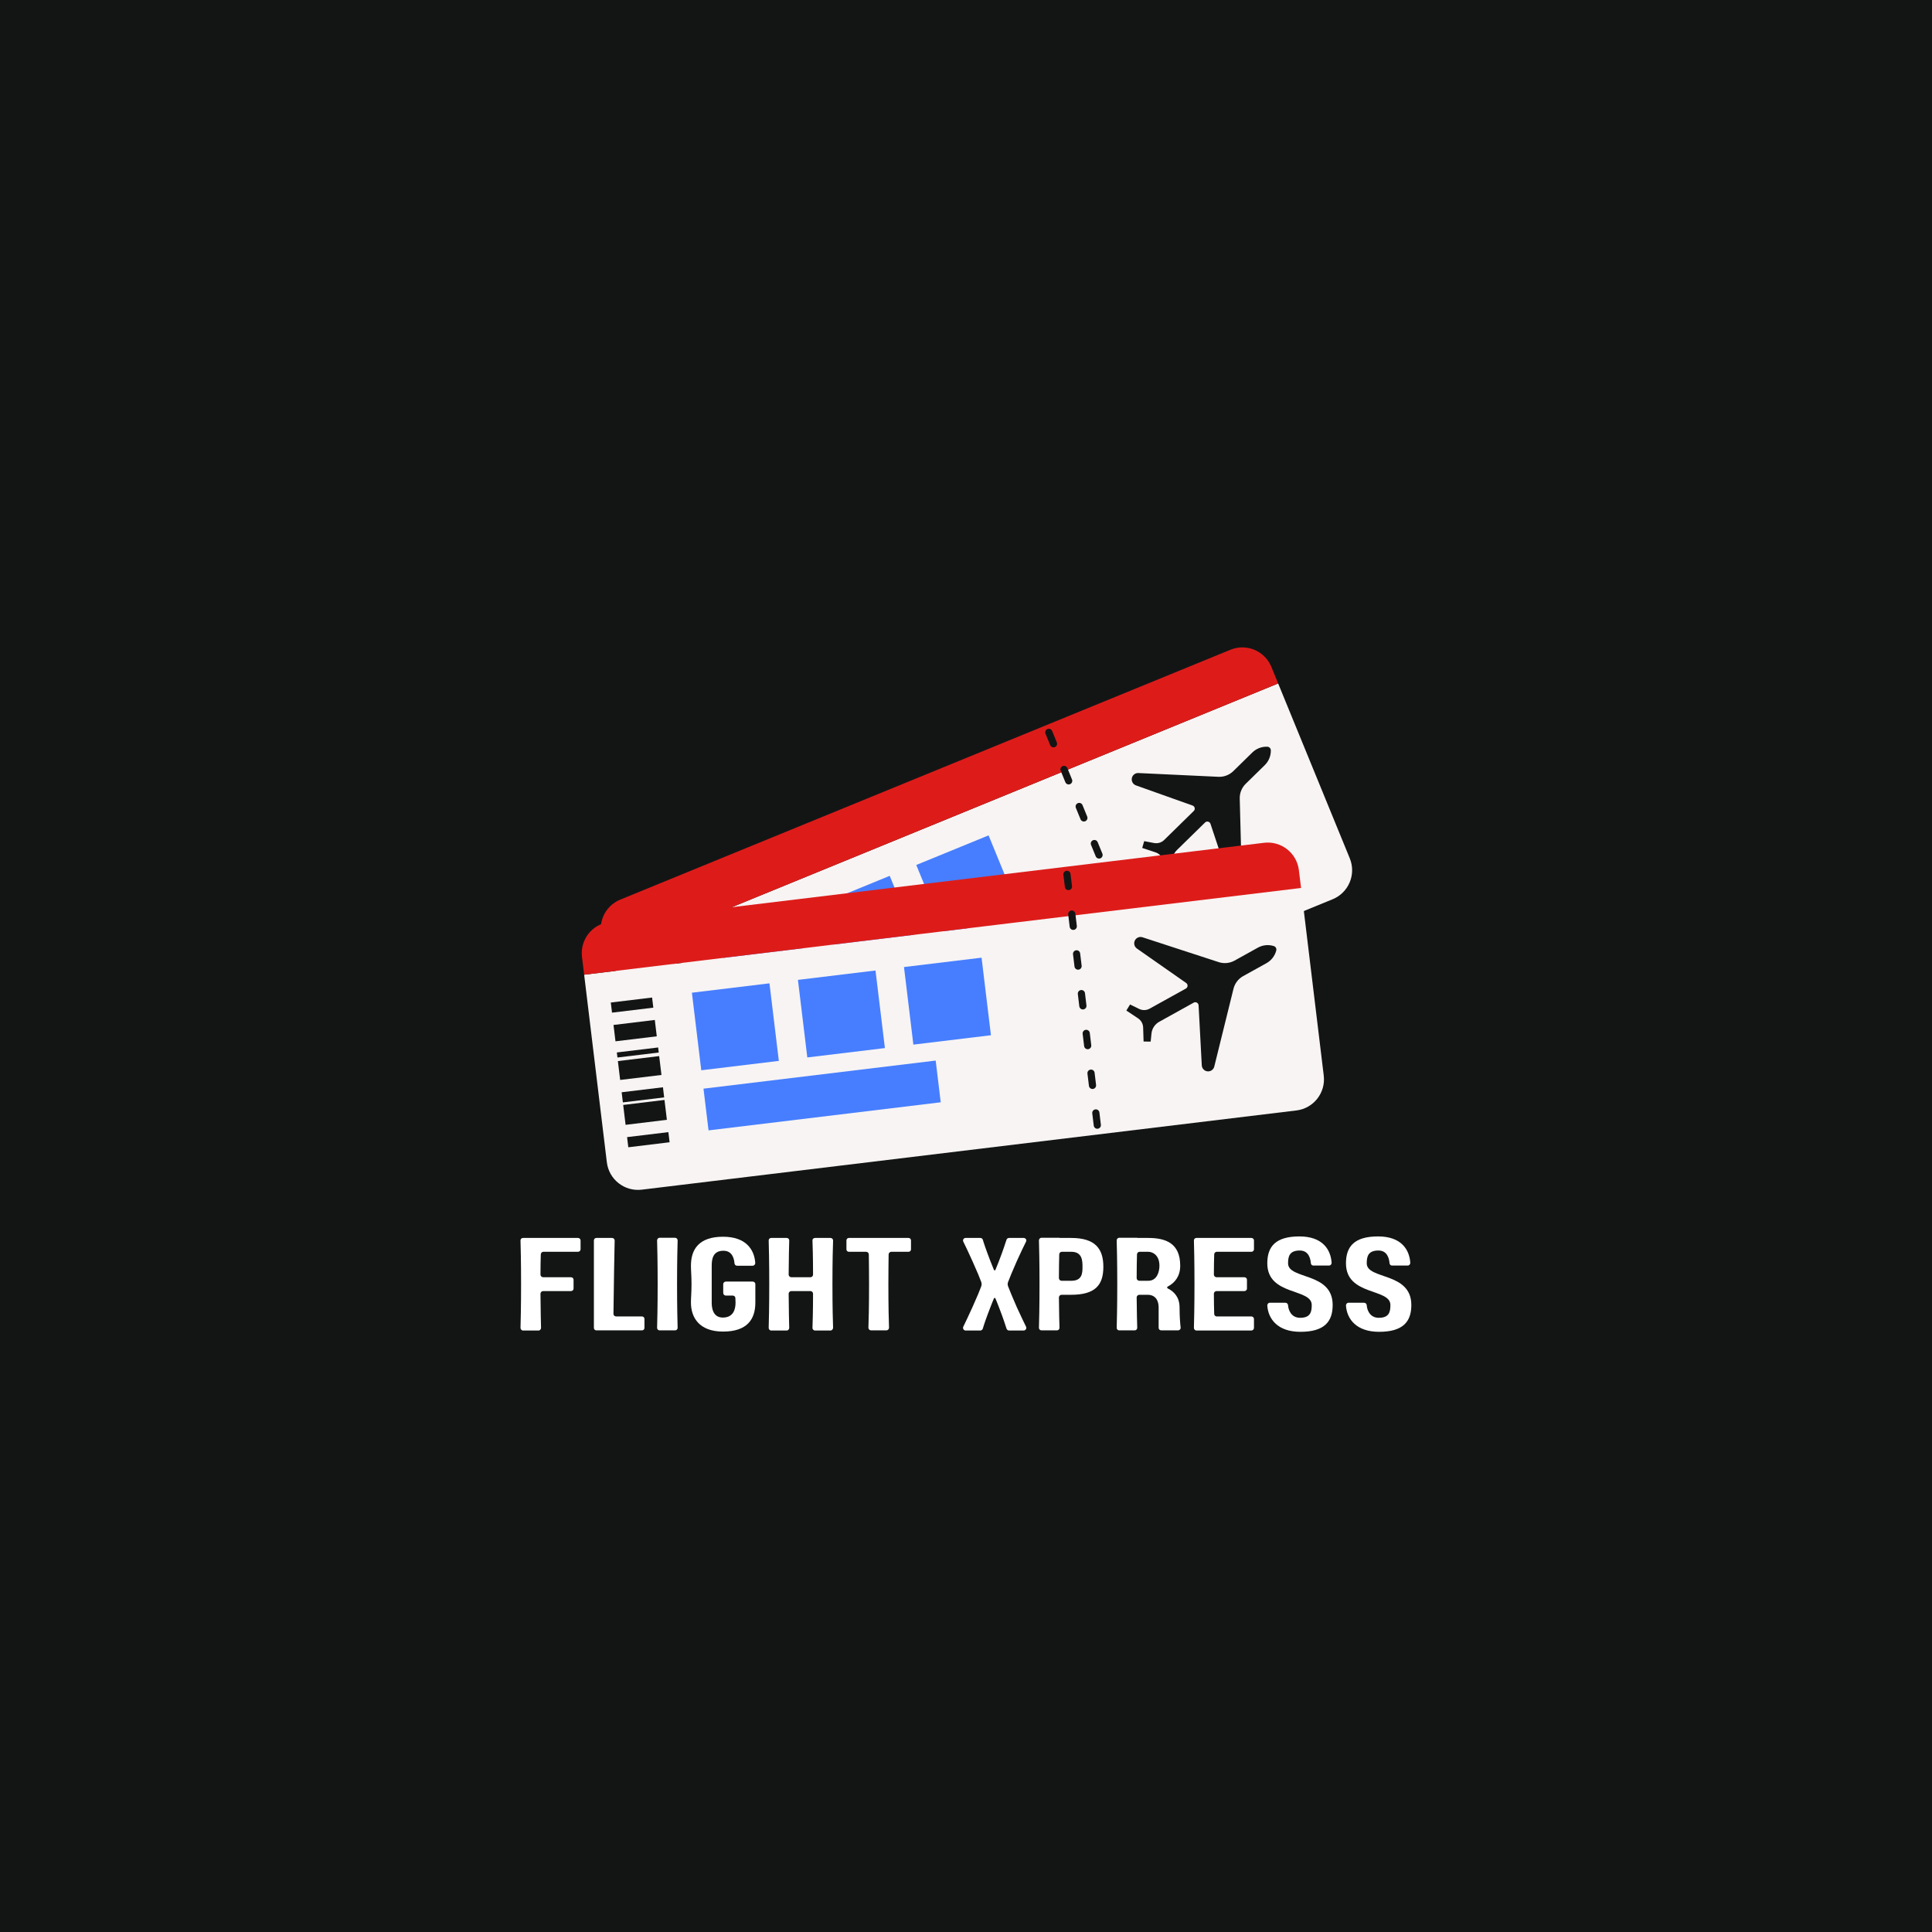 <svg xmlns="http://www.w3.org/2000/svg" xmlns:xlink="http://www.w3.org/1999/xlink" width="500" zoomAndPan="magnify" viewBox="0 0 375 375" height="500" preserveAspectRatio="xMidYMid meet" version="1.0"><defs><g/><clipPath id="4bd8ee86e9"><path d="M 118.223 132.504 L 262.445 132.504 L 262.445 223.535 L 118.223 223.535 Z M 118.223 132.504 " clip-rule="nonzero"/></clipPath><clipPath id="baade840f9"><path d="M 113.262 172.199 L 256.996 172.199 L 256.996 230.957 L 113.262 230.957 Z M 113.262 172.199 " clip-rule="nonzero"/></clipPath><clipPath id="f9edf8d351"><path d="M 112.5 163 L 253 163 L 253 190 L 112.5 190 Z M 112.5 163 " clip-rule="nonzero"/></clipPath></defs><rect x="-37.5" width="450" fill="#ffffff" y="-37.5" height="450" fill-opacity="1"/><rect x="-37.5" width="450" fill="#131515" y="-37.5" height="450" fill-opacity="1"/><g clip-path="url(#4bd8ee86e9)"><path fill="#f7f4f3" d="M 118.379 185.781 L 132.281 219.723 C 133.555 222.832 137.109 224.32 140.219 223.047 L 258.664 174.543 C 261.777 173.27 263.266 169.715 261.992 166.602 L 248.09 132.66 L 118.379 185.781 " fill-opacity="1" fill-rule="nonzero"/></g><path fill="#dd1c1a" d="M 246.77 129.438 C 245.496 126.328 241.941 124.84 238.832 126.113 L 120.387 174.617 C 117.277 175.891 115.785 179.445 117.062 182.559 L 118.379 185.781 L 248.09 132.66 L 246.77 129.438 " fill-opacity="1" fill-rule="nonzero"/><path fill="#131515" d="M 133.02 188.387 L 125.551 191.449 L 124.797 189.613 L 132.27 186.555 L 133.02 188.387 " fill-opacity="1" fill-rule="nonzero"/><path fill="#131515" d="M 135.145 193.57 L 127.672 196.633 L 126.461 193.672 L 133.934 190.613 L 135.145 193.57 " fill-opacity="1" fill-rule="nonzero"/><path fill="#131515" d="M 136.344 196.504 L 128.871 199.566 L 128.496 198.648 L 135.969 195.59 L 136.344 196.504 " fill-opacity="1" fill-rule="nonzero"/><path fill="#131515" d="M 138.008 200.566 L 130.535 203.625 L 129.137 200.211 L 136.609 197.152 L 138.008 200.566 " fill-opacity="1" fill-rule="nonzero"/><path fill="#131515" d="M 139.668 204.625 L 132.199 207.684 L 131.449 205.852 L 138.918 202.793 L 139.668 204.625 " fill-opacity="1" fill-rule="nonzero"/><path fill="#131515" d="M 141.332 208.684 L 133.859 211.742 L 132.387 208.145 L 139.859 205.086 L 141.332 208.684 " fill-opacity="1" fill-rule="nonzero"/><path fill="#131515" d="M 142.992 212.742 L 135.523 215.801 L 134.773 213.969 L 142.242 210.91 L 142.992 212.742 " fill-opacity="1" fill-rule="nonzero"/><path fill="#477eff" d="M 159.25 191.895 L 145.219 197.641 L 139.469 183.605 L 153.504 177.859 L 159.25 191.895 " fill-opacity="1" fill-rule="nonzero"/><path fill="#477eff" d="M 178.441 184.035 L 164.406 189.781 L 158.66 175.75 L 172.691 170 L 178.441 184.035 " fill-opacity="1" fill-rule="nonzero"/><path fill="#477eff" d="M 197.629 176.176 L 183.594 181.926 L 177.848 167.891 L 191.883 162.145 L 197.629 176.176 " fill-opacity="1" fill-rule="nonzero"/><path fill="#131515" d="M 240.199 171.75 C 240.711 171.578 241.055 171.09 241.039 170.551 L 240.633 155.008 C 240.602 153.93 241.023 152.887 241.797 152.129 L 245.492 148.512 C 246.266 147.754 246.688 146.711 246.668 145.629 C 246.66 145.254 246.363 144.953 245.988 144.938 C 244.906 144.891 243.855 145.297 243.082 146.051 L 239.387 149.672 C 238.617 150.426 237.566 150.828 236.488 150.777 L 220.957 150.047 C 220.414 150.023 219.922 150.355 219.738 150.863 C 219.512 151.508 219.844 152.211 220.484 152.441 L 231.477 156.355 C 231.922 156.512 232.047 157.082 231.711 157.41 L 225.969 163.035 C 225.449 163.547 224.715 163.766 224 163.629 L 222.086 163.266 L 221.703 164.586 L 224.293 165.445 C 224.973 165.672 225.504 166.211 225.715 166.895 L 226.52 169.504 L 227.852 169.148 L 227.586 167.605 C 227.426 166.652 227.738 165.68 228.43 165.004 L 233.898 159.648 C 234.238 159.316 234.801 159.453 234.953 159.902 L 238.637 170.973 C 238.855 171.617 239.551 171.965 240.199 171.75 " fill-opacity="1" fill-rule="nonzero"/><path fill="#131515" d="M 204.75 145.008 C 204.391 145.156 203.984 144.984 203.84 144.629 L 202.934 142.414 C 202.785 142.059 202.957 141.648 203.312 141.504 C 203.668 141.359 204.078 141.527 204.223 141.887 L 205.129 144.098 C 205.277 144.457 205.105 144.863 204.75 145.008 Z M 207.695 152.207 C 207.34 152.352 206.93 152.18 206.785 151.824 L 205.879 149.609 C 205.734 149.254 205.902 148.844 206.262 148.699 C 206.617 148.555 207.023 148.723 207.172 149.082 L 208.078 151.297 C 208.223 151.652 208.051 152.059 207.695 152.207 Z M 210.641 159.402 C 210.285 159.547 209.879 159.375 209.73 159.02 L 208.824 156.805 C 208.68 156.449 208.852 156.043 209.207 155.895 C 209.562 155.75 209.973 155.918 210.117 156.277 L 211.023 158.492 C 211.168 158.848 211 159.254 210.641 159.402 Z M 213.59 166.598 C 213.23 166.742 212.824 166.57 212.68 166.215 L 211.773 164 C 211.625 163.645 211.797 163.238 212.152 163.09 C 212.512 162.945 212.918 163.113 213.062 163.473 L 213.969 165.688 C 214.117 166.043 213.945 166.449 213.59 166.598 Z M 216.535 173.793 C 216.18 173.938 215.773 173.766 215.625 173.41 L 214.719 171.195 C 214.574 170.84 214.742 170.434 215.102 170.285 C 215.457 170.141 215.863 170.312 216.012 170.668 L 216.918 172.883 C 217.062 173.238 216.891 173.645 216.535 173.793 Z M 219.484 180.988 C 219.125 181.133 218.719 180.961 218.57 180.605 L 217.664 178.391 C 217.52 178.035 217.691 177.629 218.047 177.48 C 218.402 177.336 218.812 177.508 218.957 177.863 L 219.863 180.078 C 220.012 180.434 219.84 180.84 219.484 180.988 Z M 222.43 188.184 C 222.074 188.328 221.664 188.156 221.52 187.801 L 220.613 185.586 C 220.465 185.23 220.637 184.824 220.992 184.676 C 221.352 184.531 221.758 184.703 221.902 185.059 L 222.812 187.273 C 222.957 187.629 222.785 188.035 222.43 188.184 " fill-opacity="1" fill-rule="nonzero"/><path fill="#477eff" d="M 191.68 191.309 L 149.672 208.512 L 146.582 200.969 L 188.59 183.766 L 191.68 191.309 " fill-opacity="1" fill-rule="nonzero"/><g clip-path="url(#baade840f9)"><path fill="#f7f4f3" d="M 113.383 189.191 L 117.789 225.602 C 118.191 228.938 121.227 231.316 124.562 230.914 L 251.629 215.539 C 254.965 215.137 257.344 212.102 256.938 208.766 L 252.535 172.355 L 113.383 189.191 " fill-opacity="1" fill-rule="nonzero"/></g><g clip-path="url(#f9edf8d351)"><path fill="#dd1c1a" d="M 252.113 168.898 C 251.711 165.559 248.68 163.18 245.34 163.586 L 118.277 178.961 C 114.938 179.363 112.562 182.395 112.965 185.734 L 113.383 189.191 L 252.535 172.355 L 252.113 168.898 " fill-opacity="1" fill-rule="nonzero"/></g><path fill="#131515" d="M 126.809 195.586 L 118.793 196.555 L 118.555 194.59 L 126.57 193.621 L 126.809 195.586 " fill-opacity="1" fill-rule="nonzero"/><path fill="#131515" d="M 127.48 201.148 L 119.465 202.117 L 119.082 198.945 L 127.098 197.973 L 127.48 201.148 " fill-opacity="1" fill-rule="nonzero"/><path fill="#131515" d="M 127.863 204.293 L 119.848 205.262 L 119.727 204.281 L 127.742 203.312 L 127.863 204.293 " fill-opacity="1" fill-rule="nonzero"/><path fill="#131515" d="M 128.391 208.648 L 120.371 209.617 L 119.93 205.957 L 127.945 204.988 L 128.391 208.648 " fill-opacity="1" fill-rule="nonzero"/><path fill="#131515" d="M 128.914 213.004 L 120.898 213.973 L 120.664 212.008 L 128.68 211.039 L 128.914 213.004 " fill-opacity="1" fill-rule="nonzero"/><path fill="#131515" d="M 129.441 217.355 L 121.426 218.328 L 120.961 214.469 L 128.977 213.496 L 129.441 217.355 " fill-opacity="1" fill-rule="nonzero"/><path fill="#131515" d="M 129.969 221.711 L 121.953 222.684 L 121.715 220.715 L 129.73 219.746 L 129.969 221.711 " fill-opacity="1" fill-rule="nonzero"/><path fill="#477eff" d="M 151.172 205.918 L 136.117 207.738 L 134.297 192.684 L 149.352 190.863 L 151.172 205.918 " fill-opacity="1" fill-rule="nonzero"/><path fill="#477eff" d="M 171.758 203.43 L 156.699 205.25 L 154.879 190.195 L 169.934 188.371 L 171.758 203.43 " fill-opacity="1" fill-rule="nonzero"/><path fill="#477eff" d="M 192.34 200.938 L 177.285 202.758 L 175.465 187.703 L 190.52 185.883 L 192.34 200.938 " fill-opacity="1" fill-rule="nonzero"/><path fill="#131515" d="M 234.562 207.953 C 235.102 207.922 235.562 207.543 235.691 207.016 L 239.418 191.926 C 239.676 190.875 240.359 189.98 241.305 189.457 L 245.824 186.949 C 246.77 186.422 247.457 185.531 247.723 184.48 C 247.812 184.117 247.609 183.746 247.25 183.633 C 246.223 183.301 245.102 183.414 244.156 183.938 L 239.633 186.449 C 238.688 186.973 237.57 187.082 236.543 186.746 L 221.762 181.926 C 221.246 181.758 220.684 181.945 220.371 182.391 C 219.98 182.949 220.117 183.719 220.672 184.109 L 230.234 190.797 C 230.621 191.066 230.59 191.648 230.18 191.879 L 223.148 195.777 C 222.516 196.133 221.746 196.148 221.094 195.828 L 219.344 194.969 L 218.625 196.145 L 220.898 197.66 C 221.492 198.055 221.859 198.715 221.883 199.434 L 221.969 202.16 L 223.344 202.172 L 223.5 200.613 C 223.598 199.652 224.16 198.797 225.004 198.328 L 231.695 194.613 C 232.109 194.383 232.617 194.664 232.645 195.137 L 233.266 206.789 C 233.301 207.469 233.883 207.988 234.562 207.953 " fill-opacity="1" fill-rule="nonzero"/><path fill="#131515" d="M 207.469 172.773 C 207.086 172.816 206.738 172.547 206.691 172.164 L 206.406 169.789 C 206.359 169.406 206.633 169.059 207.012 169.012 C 207.395 168.965 207.742 169.238 207.789 169.621 L 208.078 171.996 C 208.125 172.379 207.852 172.727 207.469 172.773 Z M 208.402 180.492 C 208.02 180.539 207.672 180.266 207.625 179.883 L 207.34 177.508 C 207.293 177.125 207.566 176.777 207.949 176.73 C 208.328 176.684 208.676 176.957 208.723 177.34 L 209.012 179.715 C 209.059 180.098 208.785 180.445 208.402 180.492 Z M 209.336 188.211 C 208.953 188.258 208.605 187.984 208.559 187.602 L 208.273 185.227 C 208.227 184.844 208.5 184.496 208.883 184.449 C 209.266 184.402 209.613 184.676 209.656 185.059 L 209.945 187.434 C 209.992 187.816 209.719 188.164 209.336 188.211 Z M 210.27 195.93 C 209.887 195.977 209.539 195.703 209.492 195.32 L 209.207 192.945 C 209.16 192.562 209.434 192.215 209.816 192.168 C 210.199 192.121 210.547 192.395 210.594 192.777 L 210.879 195.152 C 210.926 195.535 210.652 195.883 210.27 195.93 Z M 211.203 203.648 C 210.82 203.695 210.473 203.422 210.43 203.039 L 210.141 200.664 C 210.094 200.281 210.367 199.934 210.75 199.887 C 211.133 199.844 211.48 200.113 211.527 200.496 L 211.812 202.871 C 211.859 203.254 211.586 203.602 211.203 203.648 Z M 212.141 211.367 C 211.754 211.414 211.406 211.141 211.363 210.758 L 211.074 208.383 C 211.027 208 211.301 207.652 211.684 207.609 C 212.066 207.562 212.414 207.832 212.461 208.215 L 212.746 210.59 C 212.793 210.973 212.52 211.32 212.141 211.367 Z M 213.074 219.086 C 212.691 219.133 212.344 218.859 212.297 218.48 L 212.008 216.102 C 211.961 215.723 212.234 215.375 212.617 215.328 C 213 215.281 213.348 215.555 213.395 215.934 L 213.68 218.312 C 213.727 218.691 213.453 219.039 213.074 219.086 " fill-opacity="1" fill-rule="nonzero"/><path fill="#477eff" d="M 182.594 213.953 L 137.527 219.406 L 136.547 211.309 L 181.617 205.855 L 182.594 213.953 " fill-opacity="1" fill-rule="nonzero"/><g fill="#ffffff" fill-opacity="1"><g transform="translate(99.75, 258.223)"><g><path d="M 5.281 -17.938 L 1.766 -17.938 C 1.484 -17.938 1.266 -17.719 1.281 -17.438 C 1.312 -16.328 1.391 -13.453 1.391 -8.984 C 1.391 -4.516 1.312 -1.625 1.281 -0.516 C 1.266 -0.234 1.484 0.031 1.766 0.031 L 4.781 0.031 C 5.062 0.031 5.281 -0.234 5.266 -0.516 C 5.234 -1.469 5.188 -3.703 5.156 -7.109 C 5.156 -7.391 5.391 -7.625 5.672 -7.625 L 11.062 -7.625 C 11.344 -7.625 11.578 -7.828 11.578 -8.109 L 11.578 -9.828 C 11.578 -10.109 11.344 -10.312 11.062 -10.312 L 5.672 -10.312 C 5.391 -10.312 5.156 -10.547 5.156 -10.828 C 5.156 -12.406 5.188 -13.688 5.219 -14.734 C 5.219 -15.016 5.438 -15.25 5.703 -15.25 L 12.422 -15.25 C 12.703 -15.25 12.938 -15.453 12.938 -15.734 L 12.938 -17.453 C 12.938 -17.734 12.703 -17.938 12.422 -17.938 Z M 5.281 -17.938 "/></g></g></g><g fill="#ffffff" fill-opacity="1"><g transform="translate(113.994, 258.223)"><g><path d="M 5.078 -3.203 C 5.141 -9.062 5.266 -15.578 5.312 -17.438 C 5.312 -17.719 5.078 -17.938 4.797 -17.938 L 1.766 -17.938 C 1.484 -17.938 1.281 -17.734 1.281 -17.453 L 1.281 -0.484 C 1.281 -0.203 1.484 0 1.766 0 L 10.609 0 C 10.891 0 11.094 -0.203 11.094 -0.484 L 11.094 -2.203 C 11.094 -2.484 10.891 -2.703 10.609 -2.703 L 5.594 -2.703 C 5.312 -2.703 5.078 -2.922 5.078 -3.203 Z M 5.078 -3.203 "/></g></g></g><g fill="#ffffff" fill-opacity="1"><g transform="translate(126.261, 258.223)"><g><path d="M 5.266 -0.516 C 5.234 -1.625 5.156 -4.516 5.156 -8.984 C 5.156 -13.453 5.234 -16.328 5.266 -17.438 C 5.281 -17.719 5.062 -17.969 4.781 -17.969 L 1.766 -17.969 C 1.484 -17.969 1.266 -17.719 1.281 -17.438 C 1.312 -16.328 1.391 -13.453 1.391 -8.984 C 1.391 -4.516 1.312 -1.625 1.281 -0.516 C 1.266 -0.234 1.484 0 1.766 0 L 4.781 0 C 5.062 0 5.281 -0.234 5.266 -0.516 Z M 5.266 -0.516 "/></g></g></g><g fill="#ffffff" fill-opacity="1"><g transform="translate(132.831, 258.223)"><g><path d="M 7.547 -8.984 L 7.547 -7.266 C 7.547 -6.984 7.781 -6.75 8.062 -6.75 L 9.391 -6.75 C 9.672 -6.75 9.906 -6.547 9.906 -6.266 C 9.906 -5.984 9.938 -5.703 9.938 -5.391 C 9.938 -4.109 9.531 -2.484 7.469 -2.484 C 5.344 -2.484 5.312 -4.781 5.312 -5.391 L 5.312 -12.547 C 5.312 -13.844 5.547 -15.453 7.578 -15.453 C 9.312 -15.453 9.656 -13.922 9.734 -13.016 C 9.75 -12.766 9.953 -12.547 10.219 -12.547 L 13.25 -12.547 C 13.562 -12.547 13.781 -12.812 13.766 -13.094 C 13.578 -15.719 11.938 -18.172 7.516 -18.172 C 2.906 -18.172 1.281 -15.812 1.281 -12.547 C 1.281 -11.453 1.391 -10.734 1.391 -8.953 C 1.391 -7.219 1.281 -6.5 1.281 -5.391 C 1.281 -2.562 2.828 0.234 7.516 0.234 C 12.172 0.234 13.781 -2.125 13.781 -5.391 L 13.781 -8.984 C 13.781 -9.234 13.562 -9.469 13.266 -9.469 L 8.062 -9.469 C 7.781 -9.469 7.547 -9.234 7.547 -8.984 Z M 7.547 -8.984 "/></g></g></g><g fill="#ffffff" fill-opacity="1"><g transform="translate(147.921, 258.223)"><g><path d="M 13.266 -17.938 L 10.297 -17.938 C 9.984 -17.938 9.75 -17.719 9.781 -17.438 C 9.812 -16.484 9.891 -14.25 9.891 -10.828 C 9.891 -10.547 9.672 -10.312 9.391 -10.312 L 5.672 -10.312 C 5.391 -10.312 5.156 -10.547 5.156 -10.828 C 5.188 -14.25 5.234 -16.484 5.266 -17.438 C 5.281 -17.719 5.062 -17.938 4.781 -17.938 L 1.766 -17.938 C 1.484 -17.938 1.266 -17.719 1.281 -17.438 C 1.312 -16.328 1.391 -13.453 1.391 -8.984 C 1.391 -4.516 1.312 -1.625 1.281 -0.516 C 1.266 -0.234 1.484 0.031 1.766 0.031 L 4.781 0.031 C 5.062 0.031 5.281 -0.234 5.266 -0.516 C 5.234 -1.469 5.188 -3.703 5.156 -7.109 C 5.156 -7.391 5.391 -7.625 5.672 -7.625 L 9.391 -7.625 C 9.672 -7.625 9.891 -7.391 9.891 -7.109 C 9.891 -3.703 9.812 -1.469 9.781 -0.516 C 9.75 -0.234 9.984 0.031 10.297 0.031 L 13.266 0.031 C 13.562 0.031 13.781 -0.234 13.781 -0.516 C 13.734 -1.625 13.656 -4.516 13.656 -8.984 C 13.656 -13.453 13.734 -16.328 13.781 -17.438 C 13.781 -17.719 13.562 -17.938 13.266 -17.938 Z M 13.266 -17.938 "/></g></g></g><g fill="#ffffff" fill-opacity="1"><g transform="translate(163.012, 258.223)"><g><path d="M 13.812 -15.734 L 13.812 -17.453 C 13.812 -17.734 13.609 -17.938 13.328 -17.938 L 1.766 -17.938 C 1.484 -17.938 1.281 -17.734 1.281 -17.453 L 1.281 -15.734 C 1.281 -15.453 1.484 -15.25 1.766 -15.25 L 5.109 -15.25 C 5.391 -15.25 5.625 -15.016 5.625 -14.734 C 5.641 -13.297 5.672 -11.375 5.672 -8.984 C 5.672 -4.516 5.594 -1.625 5.547 -0.516 C 5.547 -0.234 5.781 0 6.062 0 L 9.031 0 C 9.312 0 9.547 -0.234 9.547 -0.516 C 9.5 -1.625 9.422 -4.516 9.422 -8.984 C 9.422 -11.375 9.453 -13.297 9.469 -14.734 C 9.469 -15.016 9.703 -15.25 9.984 -15.25 L 13.328 -15.25 C 13.609 -15.25 13.812 -15.453 13.812 -15.734 Z M 13.812 -15.734 "/></g></g></g><g fill="#ffffff" fill-opacity="1"><g transform="translate(178.128, 258.223)"><g/></g></g><g fill="#ffffff" fill-opacity="1"><g transform="translate(185.776, 258.223)"><g><path d="M 12.906 -17.938 L 10.094 -17.938 C 9.859 -17.938 9.672 -17.812 9.594 -17.609 C 9.391 -17 8.938 -15.562 8.109 -13.422 C 7.859 -12.812 7.656 -12.25 7.438 -11.75 C 7.391 -11.609 7.188 -11.609 7.141 -11.75 C 6.938 -12.25 6.703 -12.812 6.469 -13.422 C 5.641 -15.562 5.156 -17 4.984 -17.609 C 4.906 -17.812 4.719 -17.938 4.5 -17.938 L 1.641 -17.938 C 1.281 -17.938 1.031 -17.562 1.203 -17.219 C 1.562 -16.484 2.188 -15.203 2.984 -13.422 C 3.875 -11.453 4.422 -10.109 4.672 -9.422 C 4.781 -9.141 4.781 -8.812 4.672 -8.516 C 4.422 -7.828 3.875 -6.5 2.984 -4.516 C 2.188 -2.75 1.562 -1.469 1.203 -0.719 C 1.031 -0.391 1.281 0.031 1.641 0.031 L 4.5 0.031 C 4.719 0.031 4.906 -0.125 4.984 -0.328 C 5.156 -0.953 5.641 -2.391 6.469 -4.516 C 6.703 -5.141 6.938 -5.703 7.141 -6.188 C 7.188 -6.344 7.391 -6.344 7.438 -6.188 C 7.656 -5.703 7.859 -5.141 8.109 -4.516 C 8.938 -2.391 9.391 -0.953 9.594 -0.328 C 9.672 -0.125 9.859 0.031 10.094 0.031 L 12.906 0.031 C 13.297 0.031 13.562 -0.391 13.375 -0.719 C 13.016 -1.469 12.375 -2.75 11.578 -4.516 C 10.703 -6.5 10.172 -7.828 9.906 -8.516 C 9.781 -8.812 9.781 -9.141 9.906 -9.422 C 10.172 -10.109 10.703 -11.453 11.578 -13.422 C 12.375 -15.203 13.016 -16.484 13.375 -17.219 C 13.562 -17.562 13.297 -17.938 12.906 -17.938 Z M 12.906 -17.938 "/></g></g></g><g fill="#ffffff" fill-opacity="1"><g transform="translate(200.379, 258.223)"><g><path d="M 7.516 -17.938 L 5.281 -17.938 L 5.281 -17.969 L 1.766 -17.969 C 1.484 -17.969 1.266 -17.719 1.281 -17.438 C 1.312 -16.328 1.391 -13.453 1.391 -8.984 C 1.391 -4.516 1.312 -1.625 1.281 -0.516 C 1.266 -0.234 1.484 0 1.766 0 L 4.781 0 C 5.062 0 5.281 -0.234 5.266 -0.516 C 5.234 -1.391 5.188 -3.391 5.156 -6.391 C 5.156 -6.672 5.391 -6.906 5.672 -6.906 L 7.516 -6.906 C 12.25 -6.906 13.781 -8.828 13.781 -12.328 C 13.781 -15.812 12.25 -17.938 7.516 -17.938 Z M 7.578 -9.625 L 5.672 -9.625 C 5.391 -9.625 5.156 -9.859 5.156 -10.141 C 5.156 -11.984 5.188 -13.531 5.219 -14.734 C 5.219 -15.016 5.438 -15.25 5.703 -15.25 L 7.578 -15.25 C 9.703 -15.25 9.734 -13.484 9.734 -12.328 C 9.734 -11.172 9.703 -9.625 7.578 -9.625 Z M 7.578 -9.625 "/></g></g></g><g fill="#ffffff" fill-opacity="1"><g transform="translate(215.469, 258.223)"><g><path d="M 13.172 0 C 13.484 0 13.734 -0.25 13.688 -0.562 C 13.609 -1.266 13.484 -2.625 13.484 -4.438 C 13.484 -6.359 12.5 -7.5 11.188 -8.141 C 11.031 -8.219 11.031 -8.422 11.188 -8.5 C 12.609 -9.234 13.609 -10.547 13.609 -12.547 C 13.609 -16.969 10.734 -17.938 7.375 -17.938 L 5.281 -17.938 L 5.281 -17.969 L 1.766 -17.969 C 1.484 -17.969 1.266 -17.719 1.281 -17.438 C 1.312 -16.328 1.391 -13.453 1.391 -8.984 C 1.391 -4.516 1.312 -1.625 1.281 -0.516 C 1.266 -0.234 1.484 0 1.766 0 L 4.781 0 C 5.062 0 5.281 -0.234 5.266 -0.516 C 5.234 -1.391 5.188 -3.391 5.156 -6.391 C 5.156 -6.672 5.391 -6.906 5.672 -6.906 L 7.266 -6.906 C 8.953 -6.906 9.422 -5.594 9.422 -4.469 L 9.422 -0.484 C 9.422 -0.203 9.656 0 9.938 0 Z M 7.422 -15.25 C 8.219 -15.25 9.578 -14.641 9.578 -12.547 C 9.578 -11.391 9.109 -9.625 7.422 -9.625 L 5.672 -9.625 C 5.391 -9.625 5.156 -9.859 5.156 -10.141 C 5.156 -11.984 5.188 -13.531 5.219 -14.734 C 5.219 -15.016 5.438 -15.25 5.719 -15.25 Z M 7.422 -15.25 "/></g></g></g><g fill="#ffffff" fill-opacity="1"><g transform="translate(230.457, 258.223)"><g><path d="M 12.938 -15.734 L 12.938 -17.453 C 12.938 -17.734 12.703 -17.938 12.422 -17.938 L 1.766 -17.938 C 1.484 -17.938 1.266 -17.719 1.281 -17.438 C 1.312 -16.328 1.391 -13.453 1.391 -8.984 C 1.391 -4.516 1.312 -1.625 1.281 -0.516 C 1.266 -0.234 1.484 0.031 1.766 0.031 L 12.422 0.031 C 12.703 0.031 12.938 -0.203 12.938 -0.484 L 12.938 -2.203 C 12.938 -2.484 12.703 -2.703 12.422 -2.703 L 5.703 -2.703 C 5.438 -2.703 5.219 -2.922 5.219 -3.203 C 5.188 -4.266 5.156 -5.547 5.156 -7.109 C 5.156 -7.391 5.391 -7.625 5.672 -7.625 L 11.062 -7.625 C 11.344 -7.625 11.578 -7.828 11.578 -8.109 L 11.578 -9.828 C 11.578 -10.109 11.344 -10.312 11.062 -10.312 L 5.672 -10.312 C 5.391 -10.312 5.156 -10.547 5.156 -10.828 C 5.156 -12.406 5.188 -13.688 5.219 -14.734 C 5.219 -15.016 5.438 -15.25 5.703 -15.25 L 12.422 -15.25 C 12.703 -15.25 12.938 -15.453 12.938 -15.734 Z M 12.938 -15.734 "/></g></g></g><g fill="#ffffff" fill-opacity="1"><g transform="translate(244.701, 258.223)"><g><path d="M 5.312 -13.016 C 5.312 -14.297 5.547 -15.5 7.578 -15.5 C 9.312 -15.5 9.656 -13.938 9.734 -13.062 C 9.75 -12.781 9.953 -12.578 10.219 -12.578 L 13.25 -12.578 C 13.562 -12.578 13.781 -12.844 13.766 -13.141 C 13.578 -15.766 11.938 -18.234 7.516 -18.234 C 2.906 -18.234 1.281 -16.281 1.281 -13.016 C 1.281 -6.656 9.906 -8.219 9.906 -4.922 C 9.906 -3.641 9.703 -2.438 7.656 -2.438 C 5.906 -2.438 5.359 -3.984 5.312 -4.875 C 5.281 -5.156 5.078 -5.359 4.797 -5.359 L 1.766 -5.359 C 1.484 -5.359 1.266 -5.109 1.281 -4.797 C 1.469 -2.188 3.312 0.281 7.703 0.281 C 12.344 0.281 13.969 -1.672 13.969 -4.922 C 13.969 -11.375 5.312 -9.812 5.312 -13.016 Z M 5.312 -13.016 "/></g></g></g><g fill="#ffffff" fill-opacity="1"><g transform="translate(259.971, 258.223)"><g><path d="M 5.312 -13.016 C 5.312 -14.297 5.547 -15.5 7.578 -15.5 C 9.312 -15.5 9.656 -13.938 9.734 -13.062 C 9.75 -12.781 9.953 -12.578 10.219 -12.578 L 13.25 -12.578 C 13.562 -12.578 13.781 -12.844 13.766 -13.141 C 13.578 -15.766 11.938 -18.234 7.516 -18.234 C 2.906 -18.234 1.281 -16.281 1.281 -13.016 C 1.281 -6.656 9.906 -8.219 9.906 -4.922 C 9.906 -3.641 9.703 -2.438 7.656 -2.438 C 5.906 -2.438 5.359 -3.984 5.312 -4.875 C 5.281 -5.156 5.078 -5.359 4.797 -5.359 L 1.766 -5.359 C 1.484 -5.359 1.266 -5.109 1.281 -4.797 C 1.469 -2.188 3.312 0.281 7.703 0.281 C 12.344 0.281 13.969 -1.672 13.969 -4.922 C 13.969 -11.375 5.312 -9.812 5.312 -13.016 Z M 5.312 -13.016 "/></g></g></g></svg>
